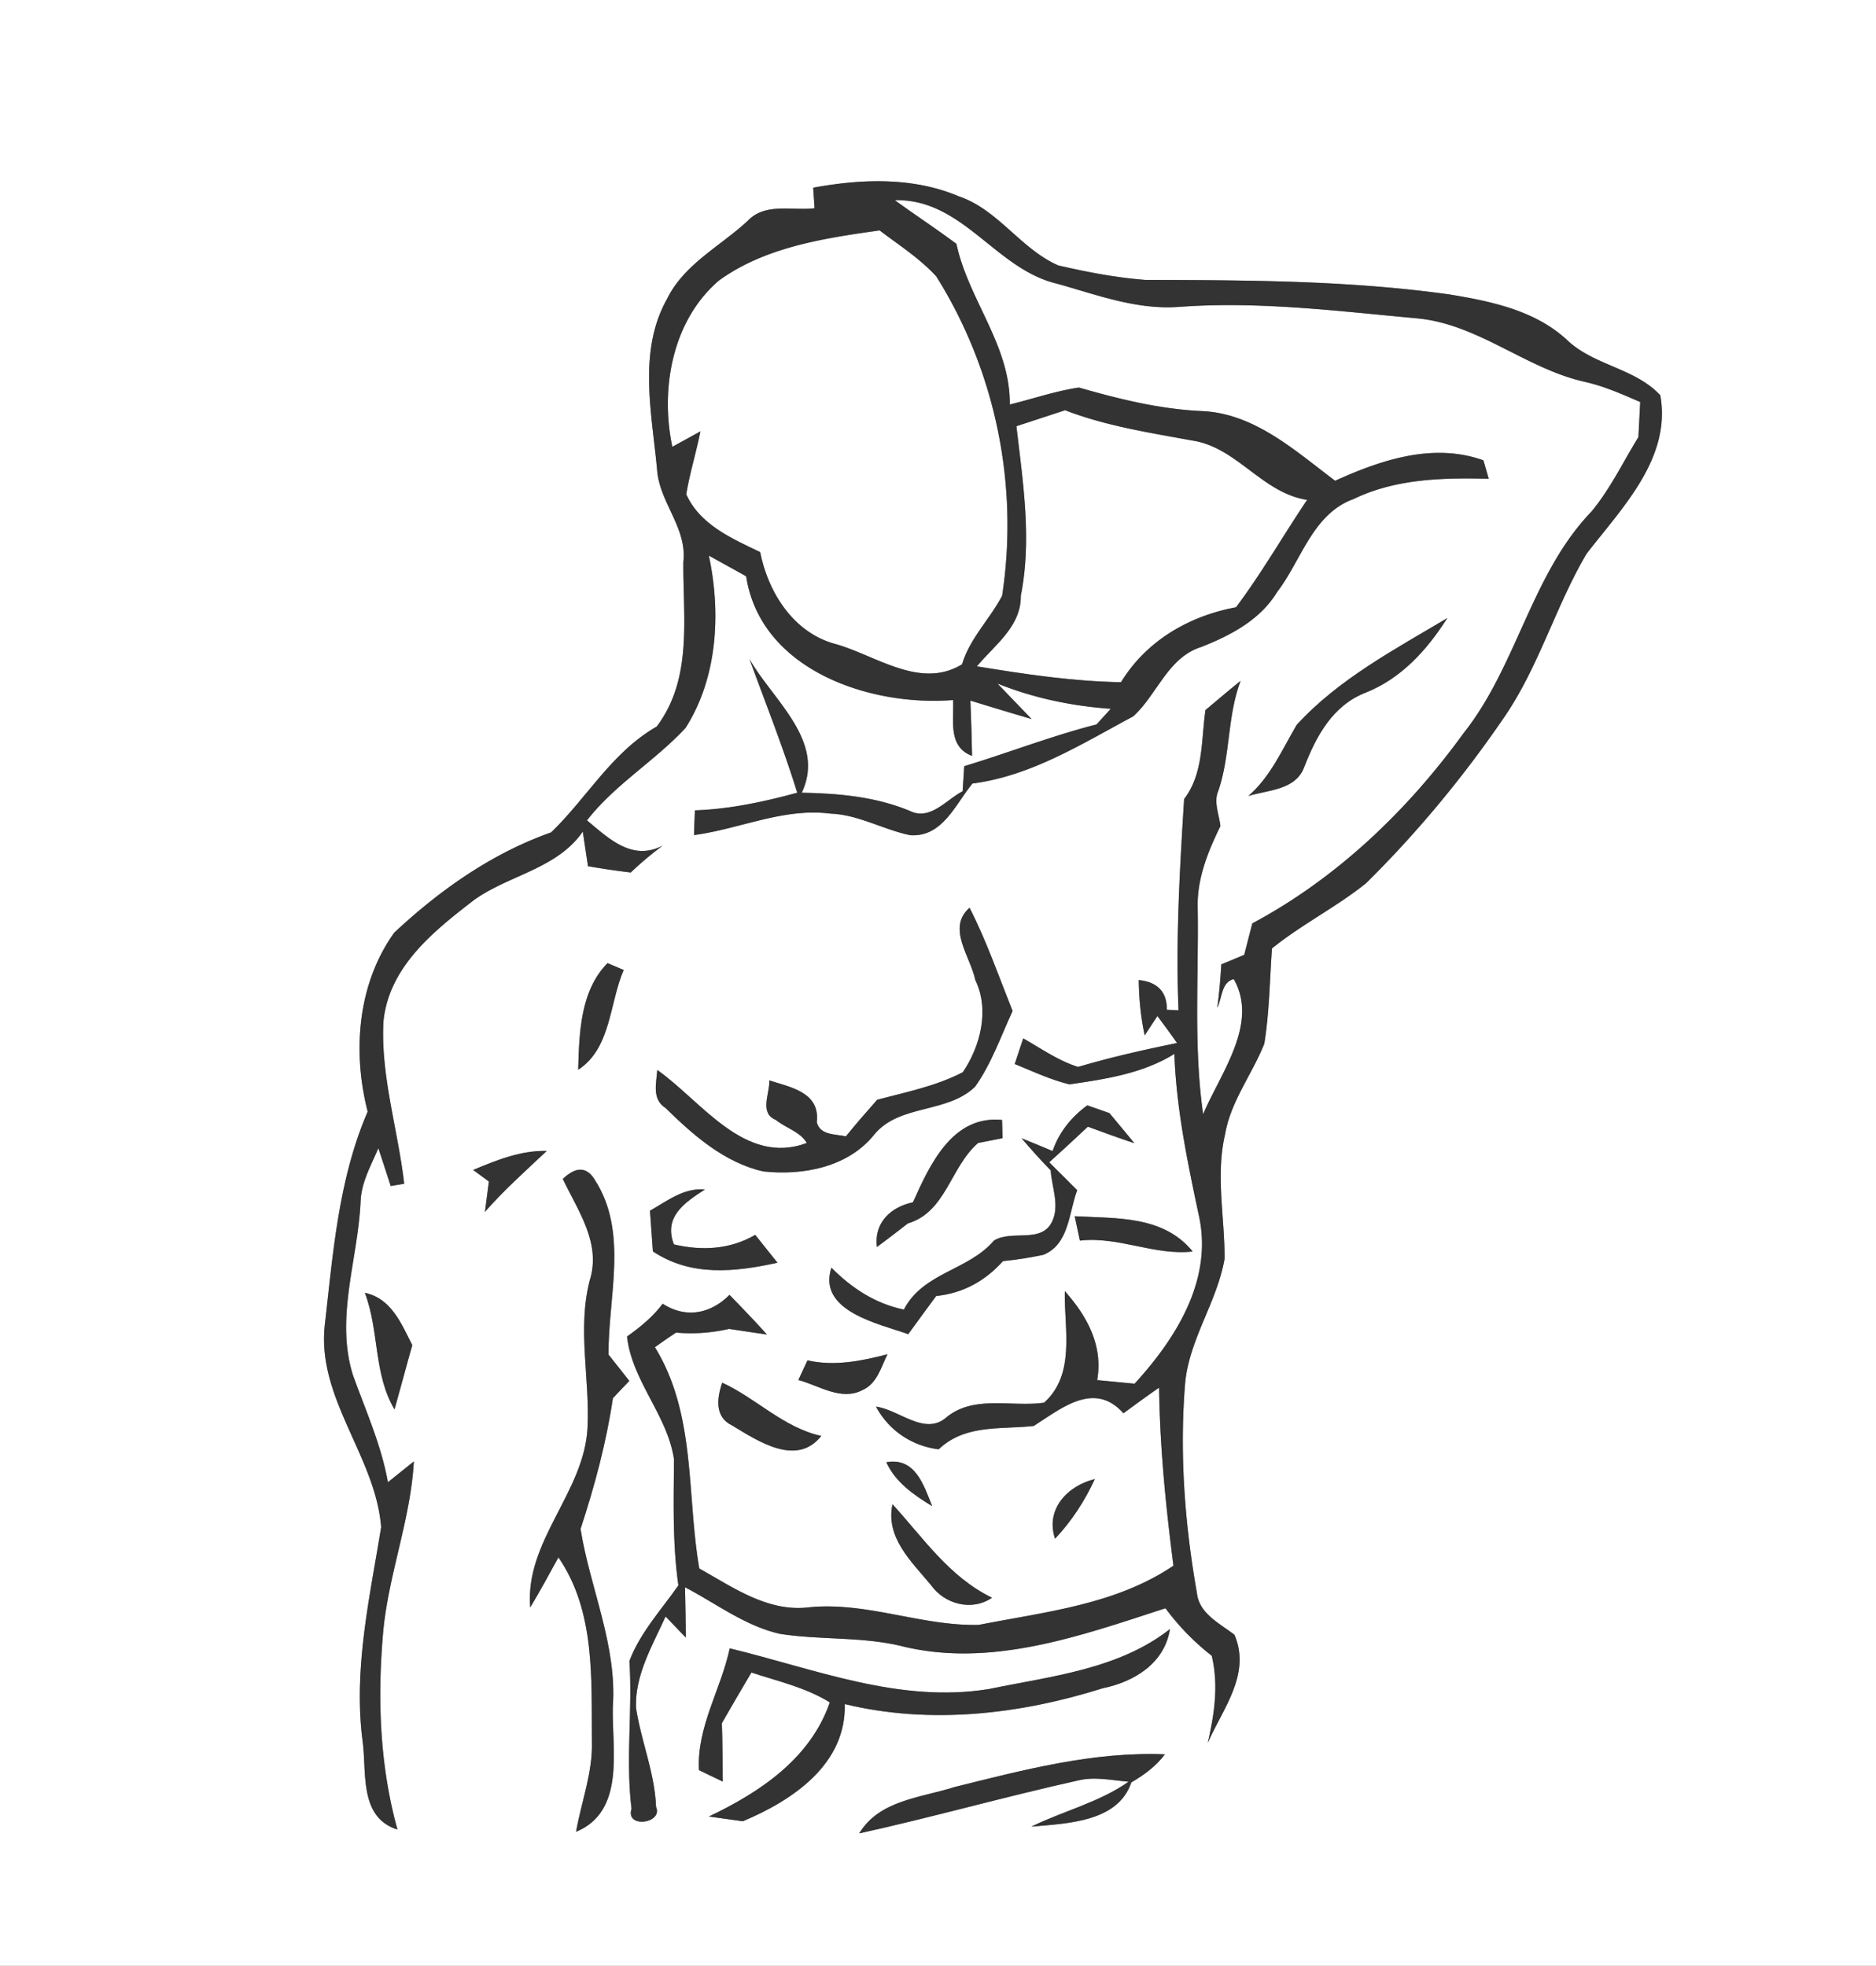 <svg width="167pt" height="175pt" viewBox="0 0 167 175" xmlns="http://www.w3.org/2000/svg"><rect x="0" y="0" width="167" height="175" fill="#808080" stroke="none"/><g fill="#FFF"><path d="M0 0h167v175H0V0m72.39 16.71l.12 1.83c-1.97.24-4.39-.52-5.94 1.11-2.44 2.27-5.69 3.87-7.2 6.98-2.6 4.64-1.34 10.16-.88 15.16.19 2.93 2.7 5.21 2.34 8.23-.04 5 .85 10.37-2.37 14.66-3.98 2.27-6.21 6.35-9.4 9.42-5.27 1.86-9.92 5.14-13.97 8.93-3.27 4.57-3.73 10.6-2.36 15.93-2.6 6.01-3.08 12.58-3.82 19.01-.71 6.54 4.52 11.67 5.02 17.98-1.02 6.29-2.49 12.65-1.65 19.07.38 2.77-.34 6.76 3.1 7.85-1.61-5.8-1.8-11.88-1.25-17.84.52-5.05 2.43-9.85 2.71-14.93-.58.46-1.73 1.39-2.31 1.85-.59-3.32-1.98-6.38-3.11-9.53-1.61-5.12.46-10.34.68-15.49.07-1.7.94-3.2 1.58-4.72.28.84.83 2.53 1.1 3.37l1.2-.2c-.55-4.81-2.1-9.56-1.85-14.42.47-4.89 4.47-8.07 8.08-10.85 3.12-2.23 7.36-2.75 9.67-6.08.11.77.35 2.31.46 3.08 1.26.22 2.53.41 3.81.56.89-.85 1.84-1.65 2.84-2.39-2.71 1.41-4.78-.62-6.74-2.25 2.49-3.2 6.04-5.28 8.77-8.22 2.86-4.47 3.17-10.28 2.08-15.35 1.1.61 2.21 1.22 3.32 1.84 1.29 8.36 11.02 11.61 18.42 11.02.09 1.84-.48 4.15 1.69 4.97-.03-1.64-.08-3.28-.15-4.92 1.81.55 3.63 1.11 5.45 1.64l-3.04-3.16c3.23 1.3 6.63 2 10.09 2.25l-1.27 1.39c-3.99 1.02-7.83 2.52-11.78 3.72-.03.56-.1 1.67-.14 2.23-1.44.74-2.87 2.62-4.65 1.77-3.07-1.29-6.38-1.58-9.67-1.64 2.18-4.61-2.59-8.25-4.66-11.91 1.45 3.96 3.01 7.88 4.26 11.91-2.98.81-6.01 1.46-9.11 1.57-.03.73-.06 1.47-.08 2.2 4.06-.54 7.98-2.45 12.15-1.91 2.49.09 4.68 1.42 7.09 1.92 2.88.2 4.02-2.75 5.55-4.6 5.25-.68 9.74-3.54 14.31-5.98 2.13-1.93 3.07-5.23 6.04-6.17 2.62-1.03 5.26-2.41 6.77-4.9 2.16-2.81 3.14-6.94 6.79-8.27 3.76-1.82 7.96-1.91 12.04-1.81-.11-.41-.35-1.23-.47-1.64-4.46-1.6-9.11-.04-13.2 1.82-3.59-2.7-7.23-6.05-11.97-6.21-3.7-.18-7.29-1.07-10.84-2.09-2.09.31-4.1 1.01-6.15 1.51.06-5.27-3.69-9.33-4.75-14.3-1.8-1.34-3.68-2.58-5.49-3.89 6.07-.15 8.96 6.16 14.47 7.44 3.53.99 7.09 2.34 10.82 2.06 7.09-.53 14.17.38 21.22 1.02 5.4.51 9.6 4.41 14.78 5.62 1.77.38 3.42 1.11 5.07 1.83l-.16 3.12c-1.37 2.22-2.5 4.61-4.18 6.63-5.37 5.59-6.62 13.74-11.4 19.75-4.98 6.87-11.28 12.9-18.79 16.91l-.72 2.8c-.51.22-1.53.64-2.04.85-.08 1.29-.18 2.58-.36 3.86.44-.84.34-2.28 1.47-2.55 2.25 3.97-1.18 8.36-2.73 12.03-.86-6.04-.39-12.16-.48-18.24-.11-2.63.89-5.1 2.02-7.41-.11-1.04-.63-2.13-.18-3.16 1.08-3.17.78-6.62 1.98-9.77-1.06.85-2.09 1.73-3.13 2.6-.39 2.69-.16 5.65-1.9 7.92-.39 6.25-.76 12.54-.5 18.81-.26-.01-.78-.04-1.04-.05.03-1.69-.97-2.5-2.5-2.64.02 1.65.18 3.3.53 4.92l1.13-1.72c.6.79 1.18 1.59 1.75 2.4-2.97.61-5.91 1.27-8.81 2.13-1.76-.55-3.29-1.64-4.88-2.54-.26.76-.51 1.52-.76 2.28 1.6.65 3.18 1.4 4.87 1.81 3.2-.46 6.55-.97 9.34-2.71.18 4.96 1.21 9.82 2.24 14.66 1.11 5.61-2.16 10.75-5.78 14.7l-3.33-.32c.54-3.08-.9-5.7-2.88-7.92-.07 3.32.98 7.41-1.85 9.93-2.91.41-6.25-.72-8.71 1.32-1.92 1.65-4.18-.69-6.25-.97 1.14 2.12 3.18 3.5 5.58 3.8 2.36-2.25 5.52-1.75 8.46-2.08 2.48-1.57 5.38-4.04 7.99-1.13 1.05-.77 2.1-1.54 3.17-2.28.07 5.31.6 10.59 1.28 15.85-5.16 3.48-11.39 4.1-17.33 5.27-5.09.12-9.95-2.07-15.08-1.57-3.66.47-6.77-1.76-9.8-3.45-1.14-6.61-.27-13.71-3.95-19.7.62-.45 1.25-.88 1.88-1.3 1.58.14 3.16.03 4.72-.33.84.13 2.52.38 3.37.5-1.08-1.21-2.21-2.37-3.33-3.53-1.69 1.7-3.89 2.12-5.95.79-.87 1.17-1.99 2.07-3.17 2.92.43 3.95 3.61 7.01 4.18 10.94-.03 3.74-.14 7.49.39 11.21-1.52 2.18-3.42 4.23-4.36 6.74.29 4.38-.35 8.78.19 13.14-.58 1.8 2.84 1.32 2.18-.16-.11-3.02-1.33-5.85-1.78-8.81-.11-2.94 1.47-5.56 2.63-8.14l1.8 1.88c-.01-1.49-.04-2.99-.07-4.48 2.78 1.45 5.35 3.45 8.46 4.15 3.53.55 7.16.24 10.66 1.05 8.02 2.05 16.09-.88 23.65-3.33 1.17 1.59 2.56 3.01 4.12 4.23.62 2.59.24 5.2-.36 7.76 1.35-3.06 3.88-6.14 2.38-9.63-1.3-1.01-3.14-1.87-3.34-3.71-1.09-6.17-1.56-12.46-1.05-18.7.37-3.92 2.85-7.22 3.51-11.06.02-3.7-.81-7.44.05-11.11.51-2.94 2.42-5.33 3.49-8.05.45-2.8.48-5.65.68-8.47 2.64-2.14 5.72-3.67 8.37-5.8 4.59-4.53 8.73-9.54 12.37-14.88 3.05-4.49 4.52-9.8 7.26-14.45 3.15-4.08 7.57-8.5 6.57-14.11-2.21-2.39-5.79-2.63-8.18-4.81-2.85-2.72-6.8-3.54-10.54-4.16-8.98-1.26-18.07-1.28-27.11-1.3-2.62-.2-5.21-.7-7.76-1.29-3.35-1.46-5.35-4.98-8.88-6.16-4.09-1.73-8.66-1.55-12.94-.76m43.04 47.82c-1.3 2.21-2.32 4.61-4.3 6.33 1.77-.55 4.2-.51 4.97-2.57 1.07-2.76 2.53-5.49 5.47-6.63 3.19-1.27 5.47-3.81 7.27-6.64-4.69 2.8-9.68 5.43-13.41 9.51M86.82 87.24c1.29 2.65.46 5.9-1.11 8.21-2.38 1.24-5.05 1.77-7.62 2.45-.95 1.07-1.89 2.15-2.79 3.26-.93-.21-2.32-.08-2.59-1.27.31-2.66-2.35-3.1-4.23-3.71.07 1.15-.93 2.91.59 3.52.87.72 2.17 1.04 2.75 2.05-5.53 2.07-9.35-3.71-13.31-6.5-.08 1.19-.5 2.6.74 3.39 2.46 2.41 5.22 4.85 8.68 5.64 3.55.39 7.59-.37 9.92-3.31 2.25-2.7 6.48-1.82 8.96-4.24 1.45-2.05 2.28-4.46 3.33-6.73-1.23-3.08-2.32-6.23-3.83-9.19-2.06 1.79.08 4.34.51 6.43m-35.35 7.99c2.94-1.91 2.77-5.93 4.05-8.88-.36-.15-1.08-.46-1.44-.61-2.43 2.47-2.52 6.24-2.61 9.49m42.23 7.24c-.92-.39-1.84-.77-2.76-1.14.83.98 1.69 1.93 2.59 2.86.1 1.46.78 3.03.18 4.44-.91 2.16-3.62.8-5.23 1.81-2.29 2.68-6.28 2.81-8.02 6.14-2.54-.52-4.66-1.92-6.45-3.73-1.26 3.87 4.2 4.98 6.84 5.92.82-1.14 1.66-2.27 2.49-3.4 2.36-.23 4.37-1.34 5.94-3.1 1.2-.12 2.39-.31 3.58-.56 2.32-.91 2.28-3.77 3.03-5.76-.62-.62-1.87-1.86-2.49-2.48 1.16-1.04 2.3-2.1 3.44-3.17 1.37.5 2.75 1.01 4.14 1.47-.73-.9-1.48-1.79-2.22-2.68-.5-.18-1.48-.52-1.97-.69-1.41 1.03-2.52 2.39-3.09 4.07m-12.43 4.56c-1.98.42-3.48 1.82-3.21 3.98.93-.68 1.84-1.39 2.76-2.1 3.4-1.01 3.78-5.03 6.25-7.16.55-.11 1.63-.32 2.18-.43-.01-.41-.04-1.22-.05-1.62-4.42-.44-6.42 3.97-7.93 7.33m-39.15-2.88c.35.26 1.05.78 1.4 1.03-.09.68-.26 2.02-.35 2.7 1.7-1.94 3.63-3.66 5.5-5.42-2.31-.06-4.46.82-6.55 1.69m7.98.8c1.35 2.85 3.45 5.72 2.39 9.06-1.11 4.32.03 8.72-.19 13.1-.3 5.78-5.59 10.05-5.1 15.99.87-1.46 1.69-2.96 2.51-4.46 3.3 4.79 2.93 10.84 2.98 16.38.09 2.76-.94 5.37-1.41 8.05 4.41-1.83 3.19-7.3 3.27-11.08.41-5.5-2.03-10.6-2.87-15.88 1.25-3.81 2.29-7.67 2.88-11.64.36-.39 1.09-1.15 1.46-1.54-.46-.58-1.38-1.76-1.85-2.34-.04-5.17 1.8-10.92-1.24-15.59-.71-1.15-1.66-1.16-2.83-.05m7.76 2.83c.09 1.21.17 2.41.26 3.62 3.4 2.27 7.31 1.84 11.09 1.01-.67-.83-1.32-1.66-1.98-2.48-2.25 1.31-4.75 1.43-7.24.85-.95-2.47.98-3.74 2.76-4.89-1.89-.17-3.36 1.03-4.89 1.89m37.81.49c.11.54.34 1.63.46 2.17 3.44-.4 6.66 1.36 10.04.97-2.62-3.22-6.79-2.93-10.5-3.14m-63.19 6.82c1.29 3.38.76 7.22 2.64 10.38.54-1.91 1.04-3.82 1.58-5.72-.97-1.92-1.87-4.17-4.22-4.66m39.4 6.01c-.2.44-.6 1.31-.81 1.75 1.84.49 3.8 1.89 5.7.9 1.31-.58 1.65-2.02 2.23-3.19-2.33.6-4.72 1.09-7.12.54m-7.59 1.99c-.47 1.37-.69 3.05.87 3.8 2.31 1.39 5.75 3.72 7.95.94-3.39-.75-5.78-3.35-8.82-4.74m14.61 7.08c.82 1.8 2.45 2.91 4.08 3.91-.75-1.88-1.51-4.37-4.08-3.91m15.02 6.81c1.47-1.56 2.65-3.37 3.54-5.31-2.46.6-4.42 2.71-3.54 5.31m-14.47-3.07c-.64 2.98 1.71 5.12 3.42 7.19 1.21 1.71 3.65 2.37 5.44 1.13-3.8-1.84-6.11-5.31-8.86-8.32m8.59 16.45c-7.98 1.3-15.49-1.79-23.08-3.62-.78 3.66-2.94 6.98-2.74 10.84.71.34 1.41.68 2.12 1.02-.02-1.74-.02-3.47-.08-5.2.87-1.51 1.74-3.02 2.63-4.51 2.36.78 4.84 1.33 6.98 2.66-1.73 5-6.22 8-10.77 10.16.76.1 2.27.32 3.03.42 4.4-1.85 9.21-5.05 9.07-10.43 7.6 1.84 15.58.92 22.97-1.41 2.81-.58 5.5-2.22 5.98-5.27-4.56 3.59-10.6 4.2-16.11 5.34m-3.09 8.73c-2.99.96-6.67 1.15-8.46 4.12 6.53-1.44 12.98-3.27 19.52-4.72 1.47-.35 2.98 0 4.46.12-2.62 1.84-5.8 2.6-8.66 4 3.13-.29 7.71-.38 8.9-3.94 1.14-.66 2.2-1.44 2.99-2.5-6.37-.26-12.62 1.4-18.75 2.92z"/><path d="M64 24.97c4.14-2.99 9.36-3.76 14.3-4.46 1.72 1.31 3.58 2.49 5.05 4.1 5.28 8.42 7.36 18.59 5.86 28.42-1.1 2.1-2.88 3.8-3.57 6.11-3.71 2.25-7.6-.75-11.2-1.79-3.77-.97-6.05-4.57-6.77-8.2-2.51-1.21-5.37-2.44-6.58-5.15.31-1.89.89-3.72 1.26-5.6-.62.35-1.87 1.03-2.5 1.38-1.09-5.18-.01-11.24 4.15-14.81z"/><path d="M90.48 37.94c1.45-.47 2.89-.95 4.33-1.42 3.63 1.4 7.47 1.99 11.28 2.69 4.02.58 6.25 4.68 10.27 5.29-2.14 3.17-4.03 6.5-6.33 9.56-4.19.78-7.98 2.98-10.24 6.67-4.31-.07-8.58-.72-12.83-1.41 1.57-1.89 3.95-3.55 3.91-6.28 1-5.01.19-10.1-.39-15.1z"/></g><g fill="#333"><path d="M72.39 16.71c4.28-.79 8.85-.97 12.94.76 3.53 1.18 5.53 4.7 8.88 6.16 2.55.59 5.14 1.09 7.76 1.29 9.04.02 18.13.04 27.11 1.3 3.74.62 7.69 1.44 10.54 4.16 2.39 2.18 5.97 2.42 8.18 4.81 1 5.61-3.42 10.03-6.57 14.11-2.74 4.65-4.21 9.96-7.26 14.45-3.64 5.34-7.78 10.35-12.37 14.88-2.65 2.13-5.73 3.66-8.37 5.8-.2 2.82-.23 5.67-.68 8.47-1.07 2.72-2.98 5.11-3.49 8.05-.86 3.67-.03 7.41-.05 11.11-.66 3.84-3.14 7.14-3.51 11.06-.51 6.24-.04 12.53 1.05 18.7.2 1.84 2.04 2.7 3.34 3.71 1.5 3.49-1.03 6.57-2.38 9.63.6-2.56.98-5.17.36-7.76a21.722 21.722 0 01-4.12-4.23c-7.56 2.45-15.63 5.38-23.65 3.33-3.5-.81-7.13-.5-10.66-1.05-3.11-.7-5.68-2.7-8.46-4.15.03 1.49.06 2.99.07 4.48l-1.8-1.88c-1.16 2.58-2.74 5.2-2.63 8.14.45 2.96 1.67 5.79 1.78 8.81.66 1.48-2.76 1.96-2.18.16-.54-4.36.1-8.76-.19-13.14.94-2.51 2.84-4.56 4.36-6.74-.53-3.72-.42-7.47-.39-11.21-.57-3.93-3.75-6.99-4.18-10.94 1.18-.85 2.3-1.75 3.17-2.92 2.06 1.33 4.26.91 5.95-.79 1.12 1.16 2.25 2.32 3.33 3.53-.85-.12-2.53-.37-3.37-.5-1.56.36-3.14.47-4.72.33-.63.42-1.26.85-1.88 1.3 3.68 5.99 2.81 13.09 3.95 19.7 3.03 1.69 6.14 3.92 9.8 3.45 5.13-.5 9.99 1.69 15.08 1.57 5.94-1.17 12.17-1.79 17.33-5.27-.68-5.26-1.21-10.54-1.28-15.85-1.07.74-2.12 1.51-3.17 2.28-2.61-2.91-5.51-.44-7.99 1.13-2.94.33-6.1-.17-8.46 2.08-2.4-.3-4.44-1.68-5.58-3.8 2.07.28 4.33 2.62 6.25.97 2.46-2.04 5.8-.91 8.71-1.32 2.83-2.52 1.78-6.61 1.85-9.93 1.98 2.22 3.42 4.84 2.88 7.92l3.33.32c3.62-3.95 6.89-9.09 5.78-14.7-1.03-4.84-2.06-9.7-2.24-14.66-2.79 1.74-6.14 2.25-9.34 2.71-1.69-.41-3.27-1.16-4.87-1.81.25-.76.5-1.52.76-2.28 1.59.9 3.12 1.99 4.88 2.54 2.9-.86 5.84-1.52 8.81-2.13-.57-.81-1.15-1.61-1.75-2.4l-1.13 1.72c-.35-1.62-.51-3.27-.53-4.92 1.53.14 2.53.95 2.5 2.64.26.01.78.04 1.04.05-.26-6.27.11-12.56.5-18.81 1.74-2.27 1.51-5.23 1.9-7.92 1.04-.87 2.07-1.75 3.13-2.6-1.2 3.15-.9 6.6-1.98 9.77-.45 1.03.07 2.12.18 3.16-1.13 2.31-2.13 4.78-2.02 7.41.09 6.08-.38 12.2.48 18.24 1.55-3.67 4.98-8.06 2.73-12.03-1.13.27-1.03 1.71-1.47 2.55.18-1.28.28-2.57.36-3.86.51-.21 1.53-.63 2.04-.85l.72-2.8c7.51-4.01 13.81-10.04 18.79-16.91 4.78-6.01 6.03-14.16 11.4-19.75 1.68-2.02 2.81-4.41 4.18-6.63l.16-3.12c-1.65-.72-3.3-1.45-5.07-1.83-5.18-1.21-9.38-5.11-14.78-5.62-7.05-.64-14.13-1.55-21.22-1.02-3.73.28-7.29-1.07-10.82-2.06-5.51-1.28-8.4-7.59-14.47-7.44 1.81 1.31 3.69 2.55 5.49 3.89 1.06 4.97 4.81 9.03 4.75 14.3 2.05-.5 4.06-1.2 6.15-1.51 3.55 1.02 7.14 1.91 10.84 2.09 4.74.16 8.38 3.51 11.97 6.21 4.09-1.86 8.74-3.42 13.2-1.82.12.41.36 1.23.47 1.64-4.08-.1-8.28-.01-12.04 1.81-3.65 1.33-4.63 5.46-6.79 8.27-1.51 2.49-4.15 3.87-6.77 4.9-2.97.94-3.91 4.24-6.04 6.17-4.57 2.44-9.06 5.3-14.31 5.98-1.53 1.85-2.67 4.8-5.55 4.6-2.41-.5-4.6-1.83-7.09-1.92-4.17-.54-8.09 1.37-12.15 1.91.02-.73.05-1.47.08-2.2 3.1-.11 6.13-.76 9.11-1.57-1.25-4.03-2.81-7.95-4.26-11.91 2.07 3.66 6.84 7.3 4.66 11.91 3.29.06 6.6.35 9.67 1.64 1.78.85 3.21-1.03 4.65-1.77.04-.56.11-1.67.14-2.23 3.95-1.2 7.79-2.7 11.78-3.72l1.27-1.39c-3.46-.25-6.86-.95-10.09-2.25l3.04 3.16c-1.82-.53-3.64-1.09-5.45-1.64.07 1.64.12 3.28.15 4.92-2.17-.82-1.6-3.13-1.69-4.97-7.4.59-17.13-2.66-18.42-11.02-1.11-.62-2.22-1.23-3.32-1.84 1.09 5.07.78 10.88-2.08 15.35-2.73 2.94-6.28 5.02-8.77 8.22 1.96 1.63 4.03 3.66 6.74 2.25-1 .74-1.95 1.54-2.84 2.39-1.28-.15-2.55-.34-3.81-.56-.11-.77-.35-2.31-.46-3.08-2.31 3.33-6.55 3.85-9.67 6.08-3.61 2.78-7.61 5.96-8.08 10.85-.25 4.86 1.3 9.61 1.85 14.42l-1.2.2c-.27-.84-.82-2.53-1.1-3.37-.64 1.52-1.51 3.02-1.58 4.72-.22 5.15-2.29 10.37-.68 15.49 1.13 3.15 2.52 6.21 3.11 9.53.58-.46 1.73-1.39 2.31-1.85-.28 5.08-2.19 9.88-2.71 14.93-.55 5.96-.36 12.04 1.25 17.84-3.44-1.09-2.72-5.08-3.1-7.85-.84-6.42.63-12.78 1.65-19.07-.5-6.31-5.73-11.44-5.02-17.98.74-6.43 1.22-13 3.82-19.01-1.37-5.33-.91-11.36 2.36-15.93 4.05-3.79 8.7-7.07 13.97-8.93 3.19-3.07 5.42-7.15 9.4-9.42 3.22-4.29 2.33-9.66 2.37-14.66.36-3.02-2.15-5.3-2.34-8.23-.46-5-1.72-10.52.88-15.16 1.51-3.11 4.76-4.71 7.2-6.98 1.55-1.63 3.97-.87 5.94-1.11l-.12-1.83M64 24.97c-4.16 3.57-5.24 9.63-4.15 14.81.63-.35 1.88-1.03 2.5-1.38-.37 1.88-.95 3.71-1.26 5.6 1.21 2.71 4.07 3.94 6.58 5.15.72 3.63 3 7.23 6.77 8.2 3.6 1.04 7.49 4.04 11.2 1.79.69-2.31 2.47-4.01 3.57-6.11 1.5-9.83-.58-20-5.86-28.42-1.47-1.61-3.33-2.79-5.05-4.1-4.94.7-10.16 1.47-14.3 4.46m26.48 12.97c.58 5 1.39 10.09.39 15.1.04 2.73-2.34 4.39-3.91 6.28 4.25.69 8.52 1.34 12.83 1.41 2.26-3.69 6.05-5.89 10.24-6.67 2.3-3.06 4.19-6.39 6.33-9.56-4.02-.61-6.25-4.71-10.27-5.29-3.81-.7-7.65-1.29-11.28-2.69-1.44.47-2.88.95-4.33 1.42z"/><path d="M115.43 64.53c3.73-4.08 8.72-6.71 13.41-9.51-1.8 2.83-4.08 5.37-7.27 6.64-2.94 1.14-4.4 3.87-5.47 6.63-.77 2.06-3.2 2.02-4.97 2.57 1.98-1.72 3-4.12 4.3-6.33zM86.82 87.24c-.43-2.09-2.57-4.64-.51-6.43 1.51 2.96 2.6 6.11 3.83 9.19-1.05 2.27-1.88 4.68-3.33 6.73-2.48 2.42-6.71 1.54-8.96 4.24-2.33 2.94-6.37 3.7-9.92 3.31-3.46-.79-6.22-3.23-8.68-5.64-1.24-.79-.82-2.2-.74-3.39 3.96 2.79 7.78 8.57 13.31 6.5-.58-1.01-1.88-1.33-2.75-2.05-1.52-.61-.52-2.37-.59-3.52 1.88.61 4.54 1.05 4.23 3.71.27 1.19 1.66 1.06 2.59 1.27.9-1.11 1.84-2.19 2.79-3.26 2.57-.68 5.24-1.21 7.62-2.45 1.57-2.31 2.4-5.56 1.11-8.21zM51.47 95.23c.09-3.25.18-7.02 2.61-9.49.36.15 1.08.46 1.44.61-1.28 2.95-1.11 6.97-4.05 8.88zM93.7 102.47c.57-1.68 1.68-3.04 3.09-4.07.49.17 1.47.51 1.97.69.74.89 1.49 1.78 2.22 2.68-1.39-.46-2.77-.97-4.14-1.47-1.14 1.07-2.28 2.13-3.44 3.17.62.62 1.87 1.86 2.49 2.48-.75 1.99-.71 4.85-3.03 5.76-1.19.25-2.38.44-3.58.56-1.57 1.76-3.58 2.87-5.94 3.1-.83 1.13-1.67 2.26-2.49 3.4-2.64-.94-8.1-2.05-6.84-5.92 1.79 1.81 3.91 3.21 6.45 3.73 1.74-3.33 5.73-3.46 8.02-6.14 1.61-1.01 4.32.35 5.23-1.81.6-1.41-.08-2.98-.18-4.44-.9-.93-1.76-1.88-2.59-2.86.92.37 1.84.75 2.76 1.14z"/><path d="M81.27 107.03c1.51-3.36 3.51-7.77 7.93-7.33.01.4.04 1.21.05 1.62-.55.11-1.63.32-2.18.43-2.47 2.13-2.85 6.15-6.25 7.16-.92.71-1.83 1.42-2.76 2.1-.27-2.16 1.23-3.56 3.21-3.98zM42.12 104.15c2.09-.87 4.24-1.75 6.55-1.69-1.87 1.76-3.8 3.48-5.5 5.42.09-.68.26-2.02.35-2.7-.35-.25-1.05-.77-1.4-1.03zM50.1 104.95c1.17-1.11 2.12-1.1 2.83.05 3.04 4.67 1.2 10.42 1.24 15.59.47.58 1.39 1.76 1.85 2.34-.37.39-1.1 1.15-1.46 1.54-.59 3.97-1.63 7.83-2.88 11.64.84 5.28 3.28 10.38 2.87 15.88-.08 3.78 1.14 9.25-3.27 11.08.47-2.68 1.5-5.29 1.41-8.05-.05-5.54.32-11.59-2.98-16.38-.82 1.5-1.64 3-2.51 4.46-.49-5.94 4.8-10.21 5.1-15.99.22-4.38-.92-8.78.19-13.1 1.06-3.34-1.04-6.21-2.39-9.06zM57.86 107.78c1.53-.86 3-2.06 4.89-1.89-1.78 1.15-3.71 2.42-2.76 4.89 2.49.58 4.99.46 7.24-.85.66.82 1.31 1.65 1.98 2.48-3.78.83-7.69 1.26-11.09-1.01-.09-1.21-.17-2.41-.26-3.62zM95.67 108.27c3.71.21 7.88-.08 10.5 3.14-3.38.39-6.6-1.37-10.04-.97-.12-.54-.35-1.63-.46-2.17zM32.48 115.09c2.35.49 3.25 2.74 4.22 4.66-.54 1.9-1.04 3.81-1.58 5.72-1.88-3.16-1.35-7-2.64-10.38zM71.88 121.1c2.4.55 4.79.06 7.12-.54-.58 1.17-.92 2.61-2.23 3.19-1.9.99-3.86-.41-5.7-.9.21-.44.61-1.31.81-1.75zM64.29 123.09c3.04 1.39 5.43 3.99 8.82 4.74-2.2 2.78-5.64.45-7.95-.94-1.56-.75-1.34-2.43-.87-3.8zM78.9 130.17c2.57-.46 3.33 2.03 4.08 3.91-1.63-1-3.26-2.11-4.08-3.91zM93.92 136.98c-.88-2.6 1.08-4.71 3.54-5.31-.89 1.94-2.07 3.75-3.54 5.31zM79.45 133.91c2.75 3.01 5.06 6.48 8.86 8.32-1.79 1.24-4.23.58-5.44-1.13-1.71-2.07-4.06-4.21-3.42-7.19zM88.04 150.36c5.51-1.14 11.55-1.75 16.11-5.34-.48 3.05-3.17 4.69-5.98 5.27-7.39 2.33-15.37 3.25-22.97 1.41.14 5.38-4.67 8.58-9.07 10.43-.76-.1-2.27-.32-3.03-.42 4.55-2.16 9.04-5.16 10.77-10.16-2.14-1.33-4.62-1.88-6.98-2.66-.89 1.49-1.76 3-2.63 4.51.06 1.73.06 3.46.08 5.2-.71-.34-1.41-.68-2.12-1.02-.2-3.86 1.96-7.18 2.74-10.84 7.59 1.83 15.1 4.92 23.08 3.62zM84.95 159.09c6.13-1.52 12.38-3.18 18.75-2.92-.79 1.06-1.85 1.84-2.99 2.5-1.19 3.56-5.77 3.65-8.9 3.94 2.86-1.4 6.04-2.16 8.66-4-1.48-.12-2.99-.47-4.46-.12-6.54 1.45-12.99 3.28-19.52 4.72 1.79-2.97 5.47-3.16 8.46-4.12z"/></g></svg>